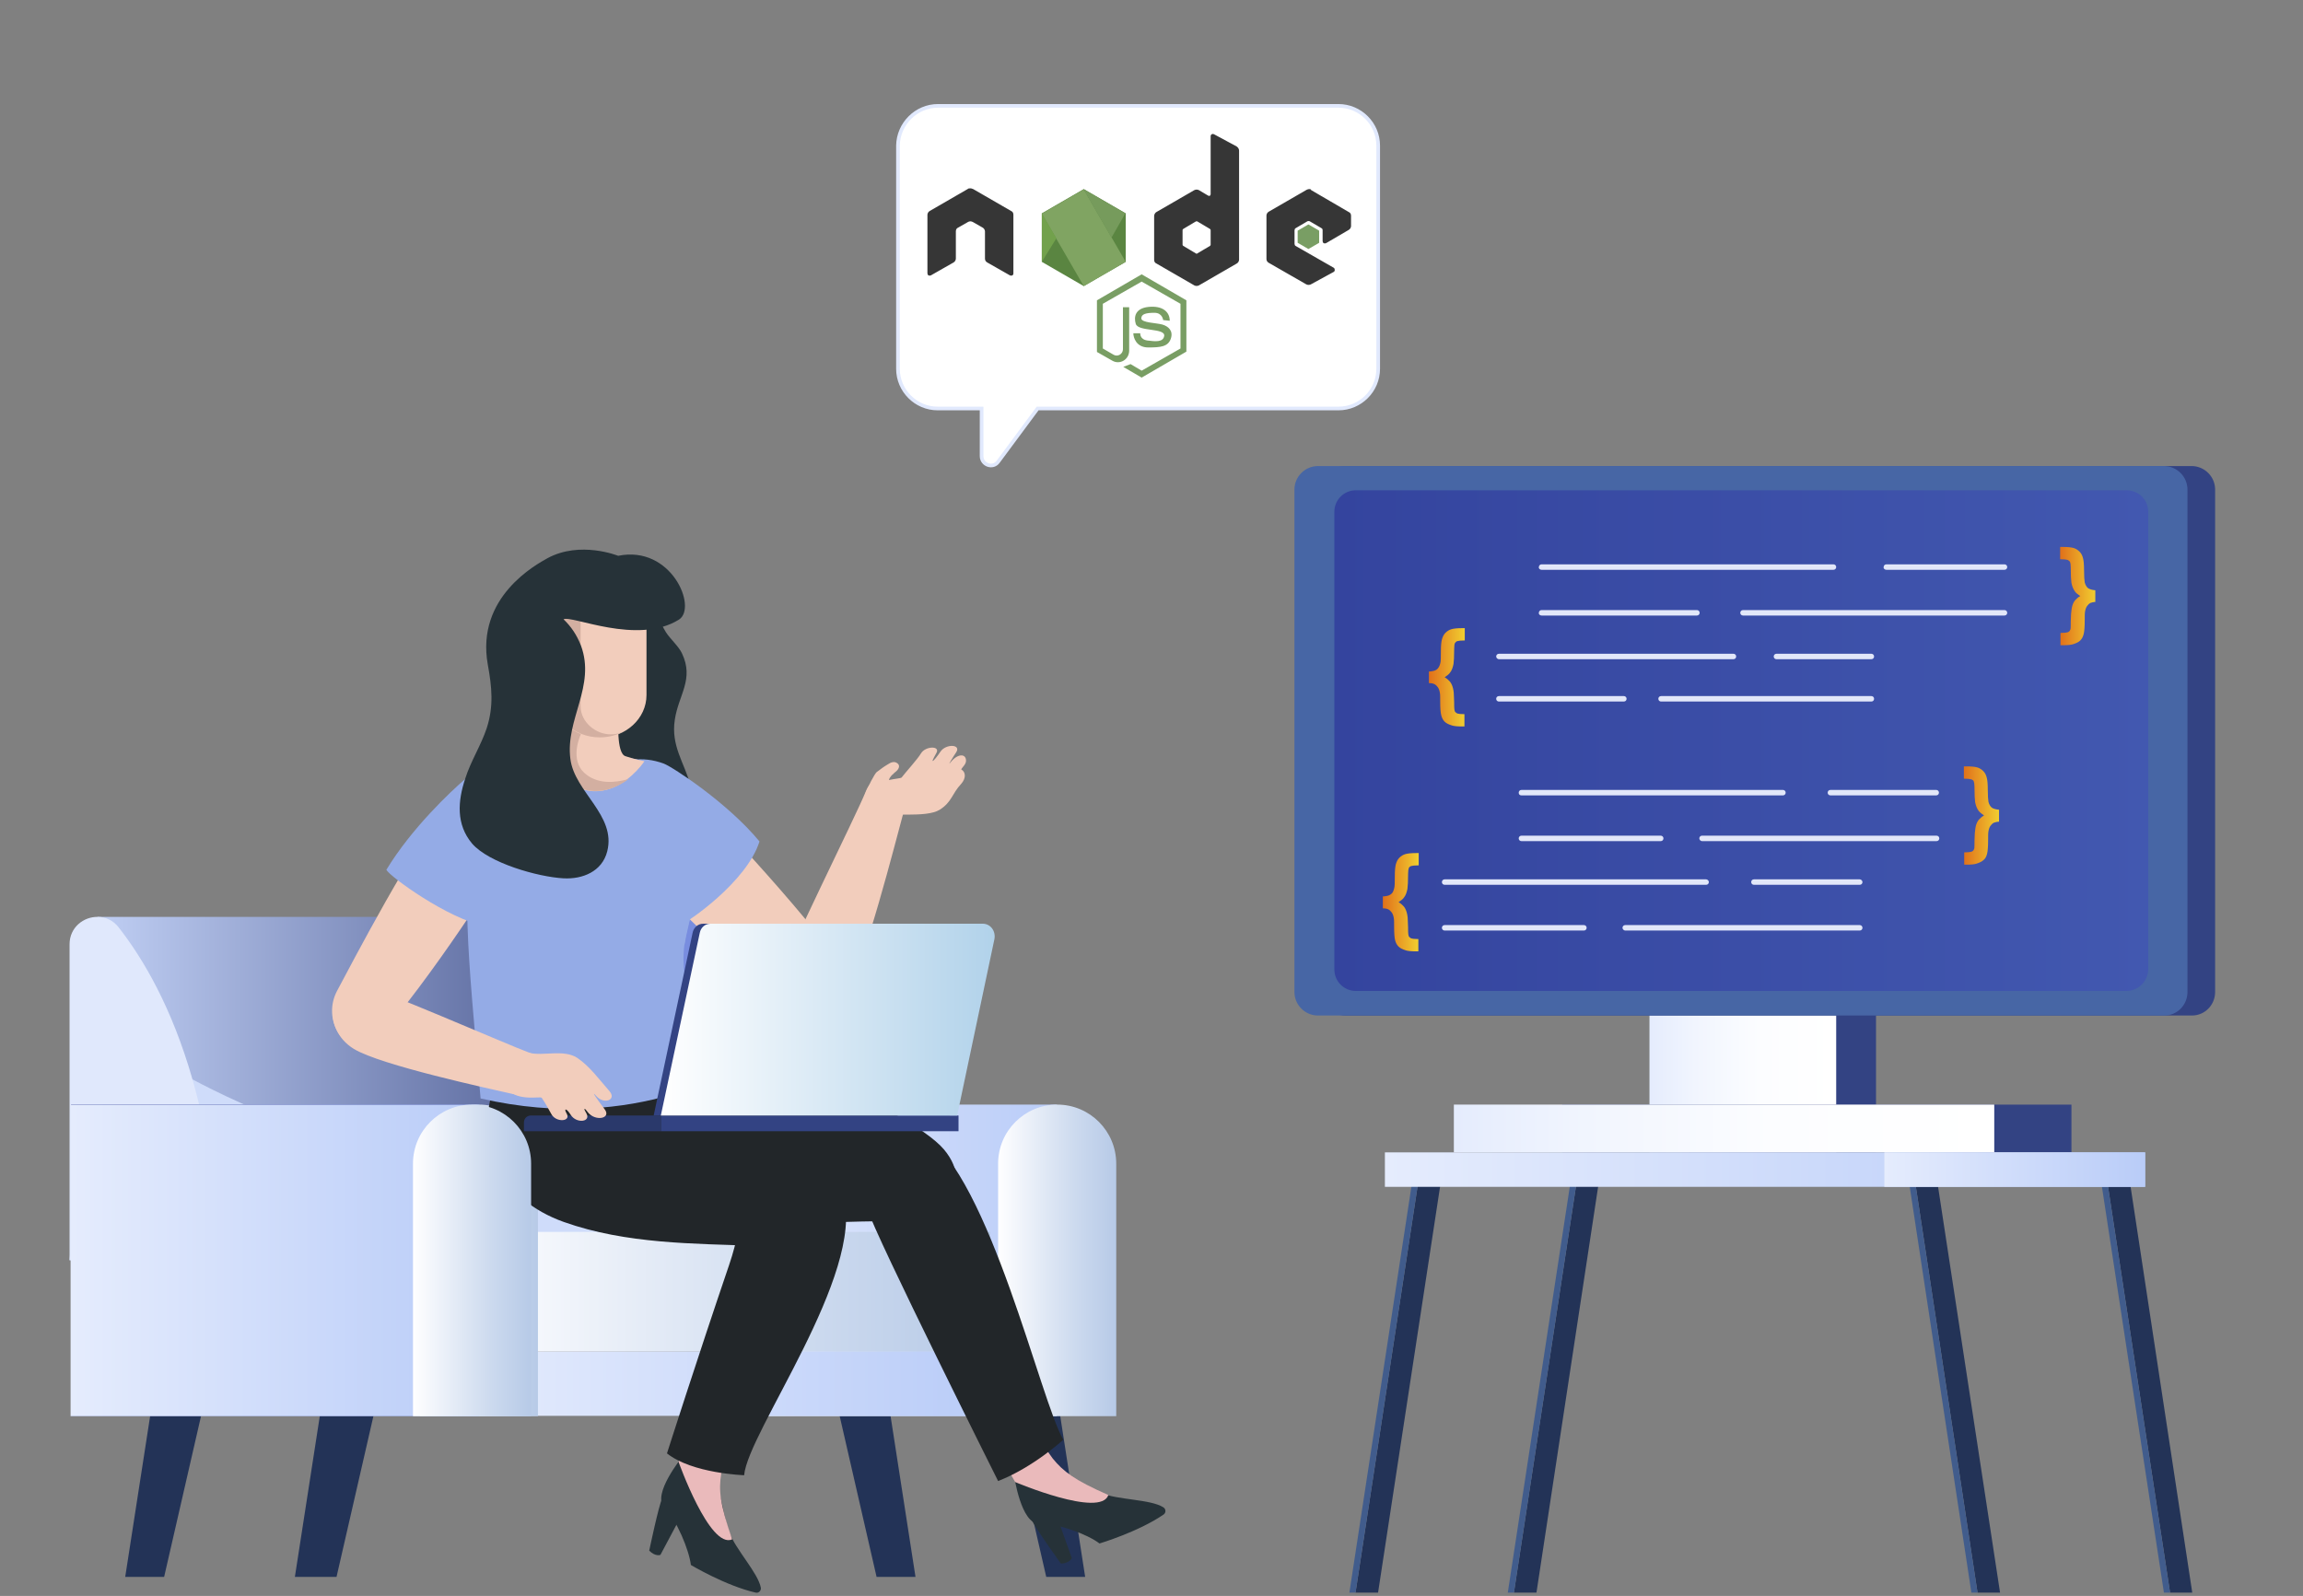 <svg width="629" height="436" viewBox="0 0 629 436" fill="none" xmlns="http://www.w3.org/2000/svg">
<rect x="0" y="0" width="629" height="436" fill="#808080" stroke="none"/>
<g clip-path="url(#clip0_2798_19726)">
<path d="M245.255 39.765L245.255 39.765V39.773V100.751C245.255 106.715 250.141 111.6 256.104 111.6H268.098V124.62C268.098 127.032 271.219 128.128 272.639 126.125L283.395 111.6H365.566C371.529 111.6 376.415 106.715 376.415 100.751V39.773C376.415 33.81 371.529 28.924 365.566 28.924H256.198C250.232 28.924 245.353 33.81 245.255 39.765Z" fill="white" stroke="#E1E9FD"/>
<path d="M461.379 314.833H512.38V202.668H461.379V314.833Z" fill="#334383"/>
<path d="M450.505 314.826H501.506V202.661H450.505V314.826Z" fill="url(#paint0_linear_2798_19726)"/>
<path d="M426.646 314.833H565.757V301.78H426.646V314.833Z" fill="#334383"/>
<path d="M397.08 314.826H544.676V301.772H397.08V314.826Z" fill="url(#paint1_linear_2798_19726)"/>
<path d="M598.66 277.437H367.524C363.981 277.437 361.09 274.547 361.09 271.004V133.757C361.09 130.214 363.981 127.324 367.524 127.324H598.567C602.11 127.324 605.001 130.214 605.001 133.757V271.004C605.001 274.547 602.203 277.437 598.66 277.437Z" fill="#334383"/>
<path d="M591.107 277.437H359.971C356.428 277.437 353.537 274.547 353.537 271.004V133.758C353.537 130.215 356.428 127.324 359.971 127.324H591.014C594.557 127.324 597.447 130.215 597.447 133.758V271.004C597.447 274.547 594.65 277.437 591.107 277.437Z" fill="#4766A5"/>
<path d="M580.759 270.724H370.321C367.057 270.724 364.447 268.113 364.447 264.85V139.818C364.447 136.555 367.057 133.944 370.321 133.944H580.852C584.115 133.944 586.726 136.555 586.726 139.818V264.85C586.633 268.113 584.022 270.724 580.759 270.724Z" fill="url(#paint2_linear_2798_19726)"/>
<path d="M421.042 155.669H500.76C501.226 155.669 501.506 155.296 501.506 154.923C501.506 154.457 501.133 154.177 500.76 154.177H421.042C420.575 154.177 420.296 154.55 420.296 154.923C420.202 155.296 420.575 155.669 421.042 155.669Z" fill="#E2E7F9"/>
<path d="M515.212 155.669H547.472C547.938 155.669 548.218 155.296 548.218 154.923C548.218 154.456 547.845 154.177 547.472 154.177H515.212C514.746 154.177 514.466 154.55 514.466 154.923C514.373 155.296 514.746 155.669 515.212 155.669Z" fill="#E2E7F9"/>
<path d="M421.042 168.162H463.465C463.931 168.162 464.211 167.79 464.211 167.417C464.211 166.95 463.838 166.671 463.465 166.671H421.042C420.575 166.671 420.296 167.044 420.296 167.417C420.202 167.79 420.575 168.162 421.042 168.162Z" fill="#E2E7F9"/>
<path d="M476.052 168.162H547.472C547.938 168.162 548.218 167.79 548.218 167.417C548.218 166.95 547.845 166.671 547.472 166.671H476.052C475.586 166.671 475.306 167.044 475.306 167.417C475.306 167.79 475.586 168.162 476.052 168.162Z" fill="#E2E7F9"/>
<path d="M415.54 217.299H486.96C487.426 217.299 487.706 216.926 487.706 216.553C487.706 216.087 487.333 215.807 486.96 215.807H415.54C415.074 215.807 414.794 216.18 414.794 216.553C414.794 217.019 415.074 217.299 415.54 217.299Z" fill="#E2E7F9"/>
<path d="M499.92 217.299H528.824C529.29 217.299 529.57 216.926 529.57 216.553C529.57 216.087 529.197 215.807 528.824 215.807H499.92C499.454 215.807 499.174 216.18 499.174 216.553C499.174 217.019 499.547 217.299 499.92 217.299Z" fill="#E2E7F9"/>
<path d="M415.54 229.793H453.581C454.047 229.793 454.327 229.42 454.327 229.047C454.327 228.58 453.954 228.301 453.581 228.301H415.54C415.074 228.301 414.794 228.674 414.794 229.047C414.794 229.42 415.074 229.793 415.54 229.793Z" fill="#E2E7F9"/>
<path d="M464.863 229.793H528.917C529.383 229.793 529.663 229.42 529.663 229.047C529.663 228.58 529.29 228.301 528.917 228.301H464.863C464.396 228.301 464.117 228.674 464.117 229.047C464.117 229.42 464.49 229.793 464.863 229.793Z" fill="#E2E7F9"/>
<path d="M394.561 241.727H465.981C466.447 241.727 466.727 241.354 466.727 240.981C466.727 240.608 466.354 240.235 465.981 240.235H394.561C394.095 240.235 393.815 240.608 393.815 240.981C393.815 241.354 394.095 241.727 394.561 241.727Z" fill="#E2E7F9"/>
<path d="M479.034 241.727H507.938C508.404 241.727 508.684 241.354 508.684 240.981C508.684 240.608 508.311 240.235 507.938 240.235H479.034C478.568 240.235 478.289 240.608 478.289 240.981C478.289 241.354 478.568 241.727 479.034 241.727Z" fill="#E2E7F9"/>
<path d="M394.561 254.221H432.602C433.068 254.221 433.348 253.848 433.348 253.475C433.348 253.009 432.975 252.729 432.602 252.729H394.561C394.095 252.729 393.815 253.102 393.815 253.475C393.815 253.848 394.095 254.221 394.561 254.221Z" fill="#E2E7F9"/>
<path d="M443.884 254.221H507.938C508.404 254.221 508.684 253.848 508.684 253.475C508.684 253.009 508.311 252.729 507.938 252.729H443.884C443.417 252.729 443.138 253.102 443.138 253.475C443.138 253.848 443.511 254.221 443.884 254.221Z" fill="#E2E7F9"/>
<path d="M409.387 180.097H473.441C473.908 180.097 474.187 179.724 474.187 179.351C474.187 178.885 473.814 178.605 473.441 178.605H409.387C408.921 178.605 408.641 178.978 408.641 179.351C408.641 179.724 409.014 180.097 409.387 180.097Z" fill="#E2E7F9"/>
<path d="M485.188 180.097H511.108C511.574 180.097 511.854 179.724 511.854 179.351C511.854 178.885 511.481 178.605 511.108 178.605H485.188C484.722 178.605 484.442 178.978 484.442 179.351C484.442 179.724 484.722 180.097 485.188 180.097Z" fill="#E2E7F9"/>
<path d="M409.386 191.659H443.511C443.977 191.659 444.257 191.286 444.257 190.913C444.257 190.446 443.884 190.167 443.511 190.167H409.386C408.92 190.167 408.64 190.54 408.64 190.913C408.64 191.379 409.013 191.659 409.386 191.659Z" fill="#E2E7F9"/>
<path d="M453.674 191.659H511.109C511.575 191.659 511.855 191.286 511.855 190.913C511.855 190.446 511.482 190.167 511.109 190.167H453.674C453.208 190.167 452.928 190.54 452.928 190.913C452.928 191.379 453.301 191.659 453.674 191.659Z" fill="#E2E7F9"/>
<path d="M390.459 183.453C391.298 183.36 391.951 183.267 392.417 182.894C392.79 182.614 393.163 182.055 393.349 181.309C393.536 180.749 393.536 179.631 393.536 177.952C393.536 176.46 393.629 175.435 393.815 174.689C394.002 174.036 394.282 173.384 394.748 172.917C395.214 172.451 395.773 172.078 396.426 171.892C397.079 171.705 398.104 171.612 399.317 171.612H400.062V174.969C399.037 174.969 398.291 175.062 398.011 175.155C397.731 175.248 397.545 175.435 397.359 175.715C397.265 175.901 397.172 176.367 397.172 177.113C397.172 179.351 397.079 180.749 396.986 181.402C396.799 182.334 396.519 183.174 396.053 183.733C395.773 184.199 395.214 184.572 394.561 185.038C395.121 185.318 395.494 185.691 395.867 186.064C396.24 186.437 396.519 186.996 396.706 187.556C396.892 188.115 397.079 188.954 397.079 189.887C397.172 191.472 397.172 192.591 397.172 193.15C397.172 193.709 397.265 194.082 397.359 194.362C397.545 194.642 397.731 194.735 398.011 194.922C398.291 195.015 398.944 195.108 399.969 195.108V198.465H399.223C398.011 198.465 397.079 198.371 396.519 198.185C395.68 197.905 395.028 197.625 394.561 197.159C394.095 196.693 393.815 196.134 393.629 195.388C393.443 194.642 393.349 193.43 393.349 191.565C393.349 190.446 393.349 189.7 393.256 189.234C393.163 188.675 392.976 188.115 392.697 187.742C392.417 187.369 392.137 187.09 391.764 186.903C391.391 186.717 390.925 186.623 390.272 186.623V183.453H390.459Z" fill="url(#paint3_linear_2798_19726)"/>
<path d="M572.459 164.433C571.807 164.433 571.247 164.619 570.968 164.712C570.595 164.899 570.315 165.179 570.035 165.552C569.756 165.924 569.569 166.484 569.476 167.043C569.383 167.51 569.383 168.255 569.383 169.374C569.383 171.146 569.289 172.451 569.103 173.197C568.916 173.943 568.637 174.502 568.17 174.969C567.704 175.435 567.052 175.714 566.213 175.994C565.653 176.181 564.721 176.274 563.509 176.274H562.763V172.917C563.788 172.917 564.441 172.824 564.721 172.731C565 172.638 565.28 172.451 565.373 172.171C565.56 171.892 565.56 171.519 565.56 170.959C565.56 170.4 565.56 169.281 565.653 167.696C565.746 166.764 565.84 165.924 566.026 165.365C566.213 164.806 566.492 164.246 566.865 163.873C567.238 163.5 567.611 163.127 568.17 162.848C567.518 162.381 566.958 162.008 566.679 161.542C566.213 160.89 565.933 160.144 565.746 159.211C565.653 158.559 565.56 157.16 565.56 154.922C565.56 154.27 565.467 153.71 565.373 153.524C565.28 153.337 565.094 153.151 564.721 152.964C564.441 152.871 563.695 152.778 562.669 152.778V149.421H563.415C564.627 149.421 565.653 149.515 566.306 149.701C566.958 149.888 567.518 150.261 567.984 150.727C568.45 151.193 568.73 151.752 568.916 152.498C569.103 153.151 569.196 154.27 569.196 155.762C569.196 157.44 569.289 158.559 569.383 159.118C569.569 159.864 569.942 160.423 570.315 160.703C570.781 160.983 571.341 161.169 572.273 161.263V164.433H572.459Z" fill="url(#paint4_linear_2798_19726)"/>
<path d="M377.872 244.897C378.711 244.804 379.364 244.71 379.83 244.337C380.296 244.058 380.576 243.498 380.762 242.752C380.949 242.193 380.949 241.074 380.949 239.396C380.949 237.904 381.042 236.878 381.229 236.133C381.415 235.48 381.695 234.827 382.161 234.361C382.627 233.895 383.187 233.522 383.839 233.335C384.492 233.149 385.518 233.056 386.73 233.056H387.476V236.412C386.45 236.412 385.704 236.505 385.424 236.599C385.145 236.692 384.865 236.878 384.772 237.158C384.678 237.438 384.585 237.811 384.585 238.557C384.585 240.794 384.492 242.193 384.399 242.846C384.212 243.778 383.932 244.617 383.466 245.177C383.187 245.643 382.627 246.016 381.974 246.482C382.534 246.762 382.907 247.135 383.28 247.508C383.653 247.88 383.932 248.44 384.119 248.999C384.305 249.559 384.492 250.398 384.492 251.33C384.585 252.915 384.585 254.034 384.585 254.594C384.585 255.153 384.678 255.526 384.772 255.806C384.958 256.085 385.145 256.179 385.424 256.365C385.704 256.458 386.357 256.552 387.382 256.552V259.908H386.636C385.424 259.908 384.492 259.815 383.932 259.628C383.093 259.349 382.441 259.069 381.974 258.603C381.508 258.137 381.229 257.577 381.042 256.925C380.856 256.179 380.762 254.967 380.762 253.102C380.762 251.983 380.762 251.237 380.669 250.771C380.576 250.211 380.389 249.652 380.11 249.279C379.83 248.906 379.55 248.626 379.177 248.44C378.804 248.253 378.338 248.16 377.686 248.16V244.897H377.872Z" fill="url(#paint5_linear_2798_19726)"/>
<path d="M546.073 224.478C545.421 224.478 544.861 224.665 544.581 224.758C544.208 224.944 543.929 225.224 543.649 225.597C543.369 225.97 543.183 226.529 543.09 227.089C542.996 227.555 542.996 228.301 542.996 229.42C542.996 231.191 542.903 232.497 542.717 233.242C542.53 233.988 542.25 234.548 541.784 234.921C541.318 235.387 540.665 235.667 539.826 235.946C539.267 236.133 538.334 236.226 537.122 236.226H536.47V232.869C537.495 232.869 538.148 232.776 538.428 232.683C538.707 232.59 538.987 232.403 539.08 232.124C539.267 231.844 539.267 231.471 539.267 230.911C539.267 230.352 539.267 229.233 539.36 227.648C539.453 226.716 539.547 225.877 539.733 225.317C539.919 224.758 540.199 224.198 540.572 223.825C540.945 223.452 541.318 223.079 541.877 222.8C541.225 222.334 540.665 221.867 540.386 221.494C539.919 220.842 539.64 220.096 539.453 219.164C539.36 218.511 539.267 217.112 539.267 214.875C539.267 214.222 539.174 213.756 539.08 213.476C538.987 213.196 538.801 213.103 538.428 212.917C538.148 212.823 537.402 212.73 536.376 212.73V209.374H537.122C538.334 209.374 539.36 209.467 540.013 209.653C540.665 209.84 541.225 210.213 541.691 210.679C542.157 211.145 542.437 211.704 542.623 212.45C542.81 213.103 542.903 214.222 542.903 215.714C542.903 217.392 542.996 218.511 543.09 219.07C543.276 219.816 543.649 220.376 544.022 220.655C544.395 220.935 545.048 221.122 545.98 221.215V224.478H546.073Z" fill="url(#paint6_linear_2798_19726)"/>
<path d="M376.38 435.102H370.227L387.382 322.75H393.536L376.38 435.102Z" fill="#233357"/>
<path d="M368.548 435.103H370.227L387.382 322.751H385.704L368.548 435.103Z" fill="#415C8C"/>
<path d="M419.642 435.102H413.488L430.644 322.75H436.705L419.642 435.102Z" fill="#233357"/>
<path d="M411.811 435.103H413.489L430.645 322.751H428.966L411.811 435.103Z" fill="#415C8C"/>
<path d="M546.26 435.102H540.107L523.044 322.75H529.104L546.26 435.102Z" fill="#233357"/>
<path d="M538.428 435.103H540.107L523.044 322.751H521.366L538.428 435.103Z" fill="#415C8C"/>
<path d="M598.753 435.102H592.693L575.537 322.75H581.691L598.753 435.102Z" fill="#233357"/>
<path d="M591.014 435.103H592.692L575.537 322.751H573.858L591.014 435.103Z" fill="#415C8C"/>
<path d="M585.886 314.825H378.245V324.242H585.886V314.825Z" fill="url(#paint7_linear_2798_19726)"/>
<path d="M585.886 314.825H514.652V324.242H585.886V314.825Z" fill="url(#paint8_linear_2798_19726)"/>
<path d="M296.383 430.813L289.204 384.474H275.125L285.754 430.813H296.383Z" fill="#233357"/>
<path d="M250.043 430.813L242.864 384.474H228.785L239.414 430.813H250.043Z" fill="#233357"/>
<path d="M198.949 386.898H288.644V301.772H198.949V386.898Z" fill="url(#paint9_linear_2798_19726)"/>
<path d="M272.607 386.898H304.867V317.902C304.867 309.044 297.688 301.772 288.737 301.772C279.879 301.772 272.607 308.951 272.607 317.902V386.898Z" fill="url(#paint10_linear_2798_19726)"/>
<path d="M180.115 257.95V344.288H220.767C220.021 317.249 215.173 296.644 209.019 281.26C204.171 268.859 198.483 259.815 193.448 253.381C191.677 251.051 189.066 250.211 186.642 250.584C183.285 250.957 180.115 253.754 180.115 257.95Z" fill="#788DDF"/>
<path d="M19 344.288H180.115L182.353 312.867L186.735 250.584V250.491H26.645L19 344.288Z" fill="url(#paint11_linear_2798_19726)"/>
<path d="M51.446 344.288H220.86C220.114 317.249 215.265 296.644 209.112 281.26C208.832 282.099 179.182 323.776 162.399 324.149C107.296 325.175 52.565 294.872 52.565 294.872L51.446 344.288Z" fill="#CFDCFA"/>
<path d="M19 257.95V344.288H59.652C59.092 324.522 56.388 308.205 52.566 294.872C46.971 275.292 39.139 261.959 32.426 253.381C30.934 251.423 28.79 250.491 26.739 250.491C22.823 250.398 19 253.381 19 257.95Z" fill="#E0E8FC"/>
<path d="M34.198 430.813L41.377 384.474H55.456L44.827 430.813H34.198Z" fill="#233357"/>
<path d="M80.537 430.813L87.716 384.474H102.541L91.912 430.813H80.537Z" fill="#233357"/>
<path d="M127.435 369.276H270.462V336.55H127.435V369.276Z" fill="url(#paint12_linear_2798_19726)"/>
<path d="M127.435 369.276H270.462V386.805H127.435V369.276Z" fill="url(#paint13_linear_2798_19726)"/>
<path d="M19.397 386.849H130.816V301.722H19.397L19.397 386.849Z" fill="#2A3894"/>
<path d="M114.662 386.898H146.922V317.902C146.922 309.045 139.743 301.772 130.792 301.772C121.935 301.772 114.662 308.951 114.662 317.902V386.898Z" fill="url(#paint14_linear_2798_19726)"/>
<path fill-rule="evenodd" clip-rule="evenodd" d="M276.988 403.214C276.988 403.214 278.853 416.361 283.794 416.267C288.736 416.081 297.034 419.158 300.297 421.675C300.297 421.675 310.926 418.505 317.826 413.75C318.479 413.284 318.479 412.258 317.733 411.792C314.19 409.554 305.425 409.834 300.67 407.876C295.262 405.638 288.363 399.764 282.955 400.231C277.547 400.417 276.988 403.214 276.988 403.214Z" fill="#263238"/>
<path fill-rule="evenodd" clip-rule="evenodd" d="M289.762 427.177C289.762 427.177 282.303 416.827 281.651 414.963C280.998 413.098 287.804 411.886 287.804 411.886L292.746 425.685C292.746 425.685 292.093 427.084 289.762 427.177Z" fill="#263238"/>
<path fill-rule="evenodd" clip-rule="evenodd" d="M287.524 398.459C286.406 397.061 283.702 392.678 283.702 392.678L274.378 399.858L277.268 404.893C277.268 404.893 300.578 414.776 302.722 408.436C293.398 404.333 290.415 402.002 287.524 398.459Z" fill="#EABABB"/>
<path fill-rule="evenodd" clip-rule="evenodd" d="M186.362 397.993C186.362 397.993 177.971 408.249 181.421 411.792C184.87 415.335 188.227 423.54 188.693 427.549C188.693 427.549 198.203 433.237 206.408 435.102C207.247 435.288 207.9 434.542 207.807 433.796C207.061 429.694 200.907 423.354 199.136 418.505C197.178 413.004 196.712 403.96 192.796 400.231C188.693 396.594 186.362 397.993 186.362 397.993Z" fill="#263238"/>
<path fill-rule="evenodd" clip-rule="evenodd" d="M177.318 423.633C177.318 423.633 179.929 411.139 180.861 409.368C181.793 407.596 187.294 411.792 187.294 411.792L180.395 424.752C180.395 424.845 178.996 425.312 177.318 423.633Z" fill="#263238"/>
<path fill-rule="evenodd" clip-rule="evenodd" d="M196.991 402.562C197.271 400.79 198.669 395.848 198.669 395.848L187.108 393.797L185.336 399.391C185.336 399.391 193.821 423.26 199.975 420.556C196.618 410.86 196.245 407.13 196.991 402.562Z" fill="#EABABB"/>
<path d="M188.599 214.594C186.921 208.347 183.191 203.779 184.31 196.599C185.336 189.793 189.625 185.597 186.268 178.511C185.429 176.647 183.005 174.502 181.886 172.731C180.021 169.84 179.555 166.577 176.665 164.619C172.096 161.542 166.036 164.246 161.187 164.992C160.068 165.178 159.509 166.577 159.695 167.602C161.094 174.129 161.84 180.469 161.933 186.996C161.653 188.395 161.281 189.886 160.908 191.378C160.255 194.082 159.975 196.413 160.441 199.117C161.187 203.126 163.145 206.949 163.984 210.958C164.637 213.942 165.01 217.019 166.409 219.816C170.418 227.648 185.056 230.445 188.972 220.841C189.718 218.79 189.159 216.459 188.599 214.594Z" fill="#263238"/>
<path d="M171.537 287.599C155.687 294.779 167.808 322.657 188.227 329.836C208.646 337.016 231.583 332.54 249.298 333.939C254.333 334.312 267.293 325.268 257.782 313.986C248.272 302.797 192.889 277.903 171.537 287.599Z" fill="#222629"/>
<path d="M252.28 309.79C270.462 321.818 284.168 382.702 290.415 393.331C290.415 393.331 282.21 400.884 272.606 404.613C272.606 404.613 239.507 338.507 236.803 330.116C231.115 312.587 246.313 305.874 252.28 309.79Z" fill="#222629"/>
<path d="M154.007 333.845C171.07 339.906 189.624 339.719 206.5 340.372C208.738 340.465 210.883 340.559 213.12 340.652C214.239 340.745 215.358 340.745 216.477 340.838C221.512 341.211 236.243 332.447 226.733 321.258C226.08 320.419 225.055 319.487 223.749 318.368C207.153 304.755 145.243 273.614 135.826 294.499C134.894 296.55 134.148 298.788 133.775 301.026C131.164 313.333 136.758 327.692 154.007 333.845Z" fill="#222629"/>
<path d="M202.958 330.209C202.958 330.396 202.865 330.582 202.772 330.862C202.119 333.286 201.466 338.787 199.135 345.593C190.371 371.327 182.166 397.061 182.166 397.061C189.066 402.562 203.238 403.028 203.238 403.028C204.263 391.187 236.244 348.204 230.37 326.666C230.37 326.666 230.37 326.666 230.37 326.573C230.277 326.014 230.09 325.547 229.904 325.081C227.946 320.233 217.223 315.757 209.578 320.792C206.781 322.657 204.357 325.641 202.958 330.209Z" fill="#222629"/>
<path d="M231.022 271.562C235.964 264.197 244.915 228.673 246.593 222.613C248.644 215.247 239.507 208.813 236.523 216.086C233.726 223.079 213.866 262.612 213.214 267.087C212.281 275.199 224.868 280.793 231.022 271.562Z" fill="#F2CDBC"/>
<path d="M170.698 231.284C175.36 240.328 205.849 267.46 211.443 272.681C218.249 278.928 232.515 271.749 229.345 263.917C226.547 257.018 193.448 220.562 188.786 217.298C180.395 211.517 164.824 220.002 170.698 231.284Z" fill="#F2CDBC"/>
<path d="M185.896 252.636C175.826 243.125 167.714 229.606 165.197 224.664C159.043 212.916 169.299 204.152 181.327 208.627C183.751 209.56 198.762 219.35 207.434 229.885C203.984 240.888 187.854 251.983 185.896 252.636Z" fill="#94ABE6"/>
<path d="M176.012 207.974C178.995 210.025 191.023 218.044 191.862 236.132C192.235 244.71 184.496 254.407 187.293 267.926C189.997 280.886 202.678 290.676 202.678 290.676C202.678 290.676 174.52 310.07 131.258 300.093C127.714 258.509 125.663 243.218 130.139 218.417C132.097 207.881 145.43 206.576 148.04 206.296C150.651 206.016 165.476 205.177 176.012 207.974Z" fill="#94ABE6"/>
<path d="M168.927 196.319C168.927 196.319 168.274 205.736 170.791 206.576C172.936 207.322 176.013 207.974 176.013 207.974C176.013 207.974 163.053 227.554 147.575 206.203C147.575 206.203 152.144 206.296 153.636 204.431C155.034 202.566 155.967 193.429 155.221 187.275L168.927 196.319Z" fill="#F2CDBC"/>
<path d="M153.635 204.338C155.034 202.473 155.966 193.336 155.22 187.182L163.425 193.15C161.84 194.641 159.323 198.651 159.416 198.93C157.271 202.94 156.059 208.627 160.255 211.704C163.518 214.128 167.714 213.942 171.723 212.823C166.409 216.739 157.365 219.722 147.668 206.11C147.668 206.203 152.237 206.203 153.635 204.338Z" fill="#D3AFA1"/>
<path d="M121.188 222.146C114.102 228.58 95.641 264.01 92.098 270.63C87.809 278.555 94.056 288.345 100.956 285.082C106.923 282.285 134.335 242.193 136.386 236.971C140.116 227.461 130.046 214.128 121.188 222.146Z" fill="#F2CDBC"/>
<path d="M96.667 286.574C104.032 291.049 133.962 297.483 139.649 298.788C146.456 300.373 151.864 290.303 145.057 287.786C138.437 285.362 101.608 269.138 97.599 268.859C90.14 268.299 87.529 280.98 96.667 286.574Z" fill="#F2CDBC"/>
<path d="M105.524 237.624C112.424 226.249 123.146 216.179 127.062 212.823C136.479 204.897 143.845 216.179 143.378 226.249C143.192 229.419 140.581 242.659 132.563 253.008C122.493 251.143 106.363 239.395 105.524 237.624Z" fill="#94ABE6"/>
<path d="M148.321 191.285C149.067 192.497 150.839 193.243 152.331 192.684C153.822 192.124 153.077 189.7 152.517 188.674C151.771 187.276 152.144 171.425 152.051 171.425C151.585 171.146 146.923 174.875 146.83 175.621C146.457 177.393 143.287 183.826 148.321 191.285Z" fill="#161C41"/>
<path d="M176.572 161.262V189.886C176.572 196.32 170.884 201.541 163.798 201.541C156.805 201.541 151.025 196.32 151.025 189.886V189.327C151.025 189.327 144.498 190.725 144.498 183.639C144.498 176.46 148.601 177.486 148.601 177.486V161.262H176.572Z" fill="#F2CDBC"/>
<path d="M148.694 177.486V162.94H158.577C158.577 163.034 158.577 168.162 158.577 168.255V192.963C158.577 197.252 162.773 200.795 167.062 200.609C168.367 200.609 169.672 200.236 170.698 199.583C168.74 200.795 166.316 201.448 163.798 201.448C156.805 201.448 151.025 196.226 151.025 189.793V189.234C151.025 189.234 144.498 190.632 144.498 183.546C144.591 176.46 148.694 177.486 148.694 177.486Z" fill="#D3AFA1"/>
<path d="M189.345 247.507C185.056 250.304 173.122 256.085 153.169 253.195C153.169 253.195 176.012 258.975 186.921 258.136C186.921 258.136 187.667 254.034 189.345 247.507Z" fill="#94ABE6"/>
<path d="M261.792 304.755H180.489V309.044H261.792V304.755Z" fill="#334383"/>
<path d="M180.488 309.044H143.1V306.62C143.1 305.595 143.939 304.755 144.965 304.755H180.488V309.044Z" fill="#2A396B"/>
<path d="M259.461 304.756H178.531L189.16 254.873C189.44 253.382 190.652 252.356 192.05 252.356H264.962C267.853 252.356 269.997 255.246 269.344 258.23L259.461 304.756Z" fill="#334383"/>
<path d="M261.419 304.755H180.488L191.117 254.873C191.397 253.381 192.609 252.356 194.008 252.356H268.412C270.556 252.356 272.048 254.407 271.582 256.645L261.419 304.755Z" fill="url(#paint15_linear_2798_19726)"/>
<path d="M165.104 302.984C163.052 300.28 161.188 297.576 162.866 299.441C165.01 301.865 168.553 300.466 166.409 298.042C163.705 294.965 161.001 291.236 157.645 288.998C153.915 286.574 148.321 288.625 144.405 287.599C142.82 287.226 137.505 296.83 138.531 297.762C141.981 300.932 147.482 299.441 147.948 299.907C149.16 301.678 149.626 302.704 150.652 304.476C151.957 306.713 156.059 306.434 154.754 304.196C153.915 302.797 154.661 302.611 155.873 304.569C157.458 307.086 161.654 306.527 160.069 304.009C159.416 302.984 159.416 302.331 160.442 303.73C162.493 306.527 167.155 305.594 165.104 302.984Z" fill="#F2CDBC"/>
<path d="M239.041 222.986C243.05 221.867 252.933 223.545 256.663 221.214C260.019 219.07 259.926 216.925 262.537 214.128C263.935 212.543 263.749 210.865 262.537 210.212C262.723 209.653 263.935 208.814 263.842 207.695C263.749 205.83 261.511 205.83 259.553 208.347C258.621 209.56 260.486 206.483 261.138 205.55C262.63 203.313 258.341 203.126 256.849 205.364C256.103 206.483 254.891 208.068 254.705 207.881C254.612 207.788 255.451 206.203 255.73 205.737C256.943 203.686 252.747 203.779 251.535 205.83C250.602 207.415 247.432 210.865 246.22 212.45C245.94 212.636 244.542 212.73 242.77 213.103C243.05 212.077 244.076 211.331 244.915 210.585C245.568 209.932 245.847 209.093 245.101 208.534C244.262 207.881 243.33 208.254 242.491 208.814C241.372 209.466 240.533 210.119 239.414 210.958C238.948 211.331 236.896 215.061 236.244 217.112C235.778 218.324 237.456 223.452 239.041 222.986Z" fill="#F2CDBC"/>
<path d="M185.429 169.281C190.557 166.017 183.378 148.861 168.833 151.845C168.833 151.845 158.484 147.649 149.533 152.498C146.549 154.176 129.953 163.034 133.216 181.495C134.335 187.648 134.894 192.87 132.936 198.93C131.351 203.685 128.554 207.974 127.062 212.729C125.011 218.883 124.545 225.223 128.927 230.445C133.496 235.759 146.922 239.582 153.915 239.955C159.136 240.235 164.451 238.09 165.849 232.589C168.367 222.706 156.899 216.366 155.78 207.322C154.381 196.506 162.773 187.462 158.67 176.367C157.551 173.476 155.966 171.145 153.915 169.187C156.059 167.975 174.054 176.367 185.429 169.281Z" fill="#263238"/>
<path d="M19.279 386.898H130.792V301.772H19.279V386.898Z" fill="url(#paint16_linear_2798_19726)"/>
<path d="M112.797 386.898H145.058V317.902C145.058 309.044 137.878 301.772 128.928 301.772C120.07 301.772 112.797 308.951 112.797 317.902V386.898Z" fill="url(#paint17_linear_2798_19726)"/>
<path d="M331.222 36.6C331.128 36.6 331.033 36.6 330.938 36.695C330.749 36.789 330.654 36.979 330.654 37.263V53.075C330.654 53.264 330.559 53.359 330.465 53.453C330.37 53.548 330.181 53.548 329.991 53.453L327.435 51.938C327.056 51.749 326.583 51.749 326.204 51.938L315.884 57.903C315.505 58.093 315.221 58.566 315.221 59.039V70.969C315.221 71.443 315.411 71.821 315.884 72.011L326.204 77.976C326.583 78.165 327.056 78.165 327.435 77.976L337.755 72.011C338.134 71.821 338.418 71.348 338.418 70.969V41.145C338.418 40.671 338.134 40.293 337.755 40.009L331.601 36.695C331.412 36.6 331.317 36.6 331.222 36.6ZM264.851 51.465C264.662 51.465 264.472 51.465 264.283 51.654L253.963 57.619C253.584 57.809 253.3 58.282 253.3 58.661V74.662C253.3 74.851 253.394 75.135 253.584 75.23C253.773 75.325 254.057 75.325 254.247 75.23L260.401 71.727C260.78 71.537 261.064 71.064 261.064 70.685V63.206C261.064 62.732 261.253 62.353 261.726 62.164L264.377 60.649C264.567 60.554 264.756 60.46 265.04 60.46C265.23 60.46 265.514 60.554 265.703 60.649L268.354 62.164C268.733 62.353 269.017 62.827 269.017 63.206V70.685C269.017 71.159 269.301 71.537 269.68 71.727L275.834 75.23C276.023 75.325 276.307 75.325 276.497 75.23C276.686 75.135 276.781 74.946 276.781 74.662V58.661C276.781 58.187 276.591 57.809 276.118 57.619L265.798 51.654C265.608 51.56 265.419 51.56 265.23 51.465H264.851V51.465ZM357.544 51.654C357.354 51.654 357.07 51.749 356.881 51.844L346.561 57.809C346.182 57.998 345.898 58.471 345.898 58.85V70.78C345.898 71.253 346.182 71.632 346.561 71.821L356.786 77.692C357.165 77.881 357.638 77.881 358.017 77.692L364.266 74.283C364.455 74.189 364.55 73.999 364.55 73.715C364.55 73.526 364.455 73.242 364.266 73.147L353.851 67.182C353.662 67.087 353.567 66.803 353.567 66.614V62.921C353.567 62.732 353.662 62.448 353.851 62.353L357.07 60.46C357.26 60.365 357.544 60.365 357.733 60.46L360.952 62.353C361.141 62.448 361.236 62.637 361.236 62.921V65.856C361.236 66.046 361.331 66.33 361.52 66.425C361.71 66.519 361.994 66.519 362.183 66.425L368.337 62.827C368.716 62.637 369 62.164 369 61.785V58.945C369 58.471 368.811 58.093 368.337 57.903L358.112 51.938C358.017 51.654 357.828 51.654 357.544 51.654ZM326.772 60.46C326.867 60.46 326.867 60.46 326.962 60.46L330.465 62.543C330.559 62.637 330.654 62.732 330.654 62.827V66.898C330.654 66.993 330.559 67.087 330.465 67.182L326.962 69.265C326.867 69.36 326.772 69.36 326.678 69.265L323.174 67.182C323.08 67.087 322.985 66.993 322.985 66.898V62.827C322.985 62.732 323.08 62.637 323.174 62.543L326.678 60.46C326.678 60.554 326.678 60.46 326.772 60.46Z" fill="#363636"/>
<path d="M307.457 71.537V58.282L296.001 51.654L284.544 58.282V71.537L296.001 78.165L307.457 71.537Z" fill="#5A8541"/>
<path d="M296.001 51.749L307.457 71.537L296.001 78.165L284.544 58.377L296.001 51.749Z" fill="#80A462"/>
<path d="M284.544 71.537L288.521 65.099L284.544 58.282V71.537Z" fill="#72A14C"/>
<path d="M303.575 64.91L307.363 58.282L295.906 51.654L303.575 64.91Z" fill="#769B5C"/>
<path d="M360.289 66.33V63.016L357.354 61.312L354.419 63.016V66.33L357.354 68.034L360.289 66.33Z" fill="#799E64"/>
<path d="M317.683 87.444C317.683 87.444 317.493 85.456 315.316 85.456C313.138 85.456 311.718 85.74 311.718 86.97C311.718 88.201 315.884 88.201 317.493 88.675C319.103 89.148 320.523 90.379 319.766 92.556C319.008 94.734 316.925 94.924 313.611 94.924C310.297 94.924 309.54 92.178 309.54 91.042H311.434C311.434 91.042 311.244 92.746 313.422 93.03C315.6 93.314 317.683 93.503 317.967 91.799C318.345 89.527 310.866 90.663 310.203 88.485C309.635 86.592 310.013 84.225 313.706 83.846C317.493 83.467 319.482 85.171 319.482 87.633L317.683 87.444Z" fill="#799E64"/>
<path d="M299.599 96.154L303.765 98.521C305.848 99.752 308.404 98.237 308.404 95.776V83.941H306.7V95.397C306.7 96.722 305.279 97.575 304.143 96.912L301.208 95.207V82.994L311.812 76.934L322.417 82.994V95.207L311.812 101.267L308.783 99.468L306.794 100.226L311.812 103.161L324.026 96.06V82.047L311.812 74.946L299.599 82.047V96.154Z" fill="#799E64"/>
</g>
<defs>
<linearGradient id="paint0_linear_2798_19726" x1="450.494" y1="258.747" x2="501.475" y2="258.747" gradientUnits="userSpaceOnUse">
<stop offset="0.004" stop-color="#E5ECFD"/>
<stop offset="0.243" stop-color="#F1F5FE"/>
<stop offset="0.589" stop-color="#FCFDFF"/>
<stop offset="1" stop-color="white"/>
</linearGradient>
<linearGradient id="paint1_linear_2798_19726" x1="397.035" y1="308.303" x2="544.674" y2="308.303" gradientUnits="userSpaceOnUse">
<stop offset="0.004" stop-color="#E5ECFD"/>
<stop offset="0.243" stop-color="#F1F5FE"/>
<stop offset="0.589" stop-color="#FCFDFF"/>
<stop offset="1" stop-color="white"/>
</linearGradient>
<linearGradient id="paint2_linear_2798_19726" x1="364.45" y1="202.378" x2="586.623" y2="202.378" gradientUnits="userSpaceOnUse">
<stop stop-color="#34449E"/>
<stop offset="1" stop-color="#4258B0"/>
</linearGradient>
<linearGradient id="paint3_linear_2798_19726" x1="400.021" y1="185.128" x2="390.464" y2="185.128" gradientUnits="userSpaceOnUse">
<stop offset="1.09e-06" stop-color="#F1CE30"/>
<stop offset="1" stop-color="#E1721B"/>
</linearGradient>
<linearGradient id="paint4_linear_2798_19726" x1="572.431" y1="162.782" x2="562.874" y2="162.782" gradientUnits="userSpaceOnUse">
<stop offset="1.09e-06" stop-color="#F1CE30"/>
<stop offset="1" stop-color="#E1721B"/>
</linearGradient>
<linearGradient id="paint5_linear_2798_19726" x1="387.39" y1="246.596" x2="377.832" y2="246.596" gradientUnits="userSpaceOnUse">
<stop offset="1.09e-06" stop-color="#F1CE30"/>
<stop offset="1" stop-color="#E1721B"/>
</linearGradient>
<linearGradient id="paint6_linear_2798_19726" x1="546.04" y1="222.804" x2="536.483" y2="222.804" gradientUnits="userSpaceOnUse">
<stop offset="1.09e-06" stop-color="#F1CE30"/>
<stop offset="1" stop-color="#E1721B"/>
</linearGradient>
<linearGradient id="paint7_linear_2798_19726" x1="378.27" y1="319.548" x2="585.924" y2="319.548" gradientUnits="userSpaceOnUse">
<stop stop-color="#E5ECFD"/>
<stop offset="1" stop-color="#B9CCF8"/>
</linearGradient>
<linearGradient id="paint8_linear_2798_19726" x1="514.683" y1="319.548" x2="585.924" y2="319.548" gradientUnits="userSpaceOnUse">
<stop stop-color="#E5ECFD"/>
<stop offset="1" stop-color="#B9CCF8"/>
</linearGradient>
<linearGradient id="paint9_linear_2798_19726" x1="198.966" y1="344.31" x2="288.677" y2="344.31" gradientUnits="userSpaceOnUse">
<stop stop-color="#E5ECFD"/>
<stop offset="1" stop-color="#B9CCF8"/>
</linearGradient>
<linearGradient id="paint10_linear_2798_19726" x1="272.562" y1="344.31" x2="304.792" y2="344.31" gradientUnits="userSpaceOnUse">
<stop stop-color="white"/>
<stop offset="0.009" stop-color="#FEFEFF"/>
<stop offset="0.674" stop-color="#CBD9EE"/>
<stop offset="1" stop-color="#B7CAE7"/>
</linearGradient>
<linearGradient id="paint11_linear_2798_19726" x1="19" y1="297.41" x2="186.763" y2="297.41" gradientUnits="userSpaceOnUse">
<stop stop-color="#C6D5F9"/>
<stop offset="1" stop-color="#384680"/>
</linearGradient>
<linearGradient id="paint12_linear_2798_19726" x1="127.447" y1="352.903" x2="270.486" y2="352.903" gradientUnits="userSpaceOnUse">
<stop stop-color="white"/>
<stop offset="0.009" stop-color="#FEFEFF"/>
<stop offset="0.674" stop-color="#CBD9EE"/>
<stop offset="1" stop-color="#B7CAE7"/>
</linearGradient>
<linearGradient id="paint13_linear_2798_19726" x1="127.447" y1="378.032" x2="270.486" y2="378.032" gradientUnits="userSpaceOnUse">
<stop stop-color="#E5ECFD"/>
<stop offset="1" stop-color="#B9CCF8"/>
</linearGradient>
<linearGradient id="paint14_linear_2798_19726" x1="114.654" y1="344.31" x2="146.885" y2="344.31" gradientUnits="userSpaceOnUse">
<stop stop-color="white"/>
<stop offset="0.009" stop-color="#FEFEFF"/>
<stop offset="0.674" stop-color="#CBD9EE"/>
<stop offset="1" stop-color="#B7CAE7"/>
</linearGradient>
<linearGradient id="paint15_linear_2798_19726" x1="180.493" y1="278.638" x2="271.798" y2="278.638" gradientUnits="userSpaceOnUse">
<stop stop-color="white"/>
<stop offset="1" stop-color="#B1D2EA"/>
</linearGradient>
<linearGradient id="paint16_linear_2798_19726" x1="19.326" y1="344.31" x2="130.77" y2="344.31" gradientUnits="userSpaceOnUse">
<stop stop-color="#E5ECFD"/>
<stop offset="1" stop-color="#B9CCF8"/>
</linearGradient>
<linearGradient id="paint17_linear_2798_19726" x1="112.841" y1="344.31" x2="145.072" y2="344.31" gradientUnits="userSpaceOnUse">
<stop stop-color="white"/>
<stop offset="0.009" stop-color="#FEFEFF"/>
<stop offset="0.674" stop-color="#CBD9EE"/>
<stop offset="1" stop-color="#B7CAE7"/>
</linearGradient>
<clipPath id="clip0_2798_19726">
<rect width="628.5" height="435.2" fill="white"/>
</clipPath>
</defs>
</svg>
